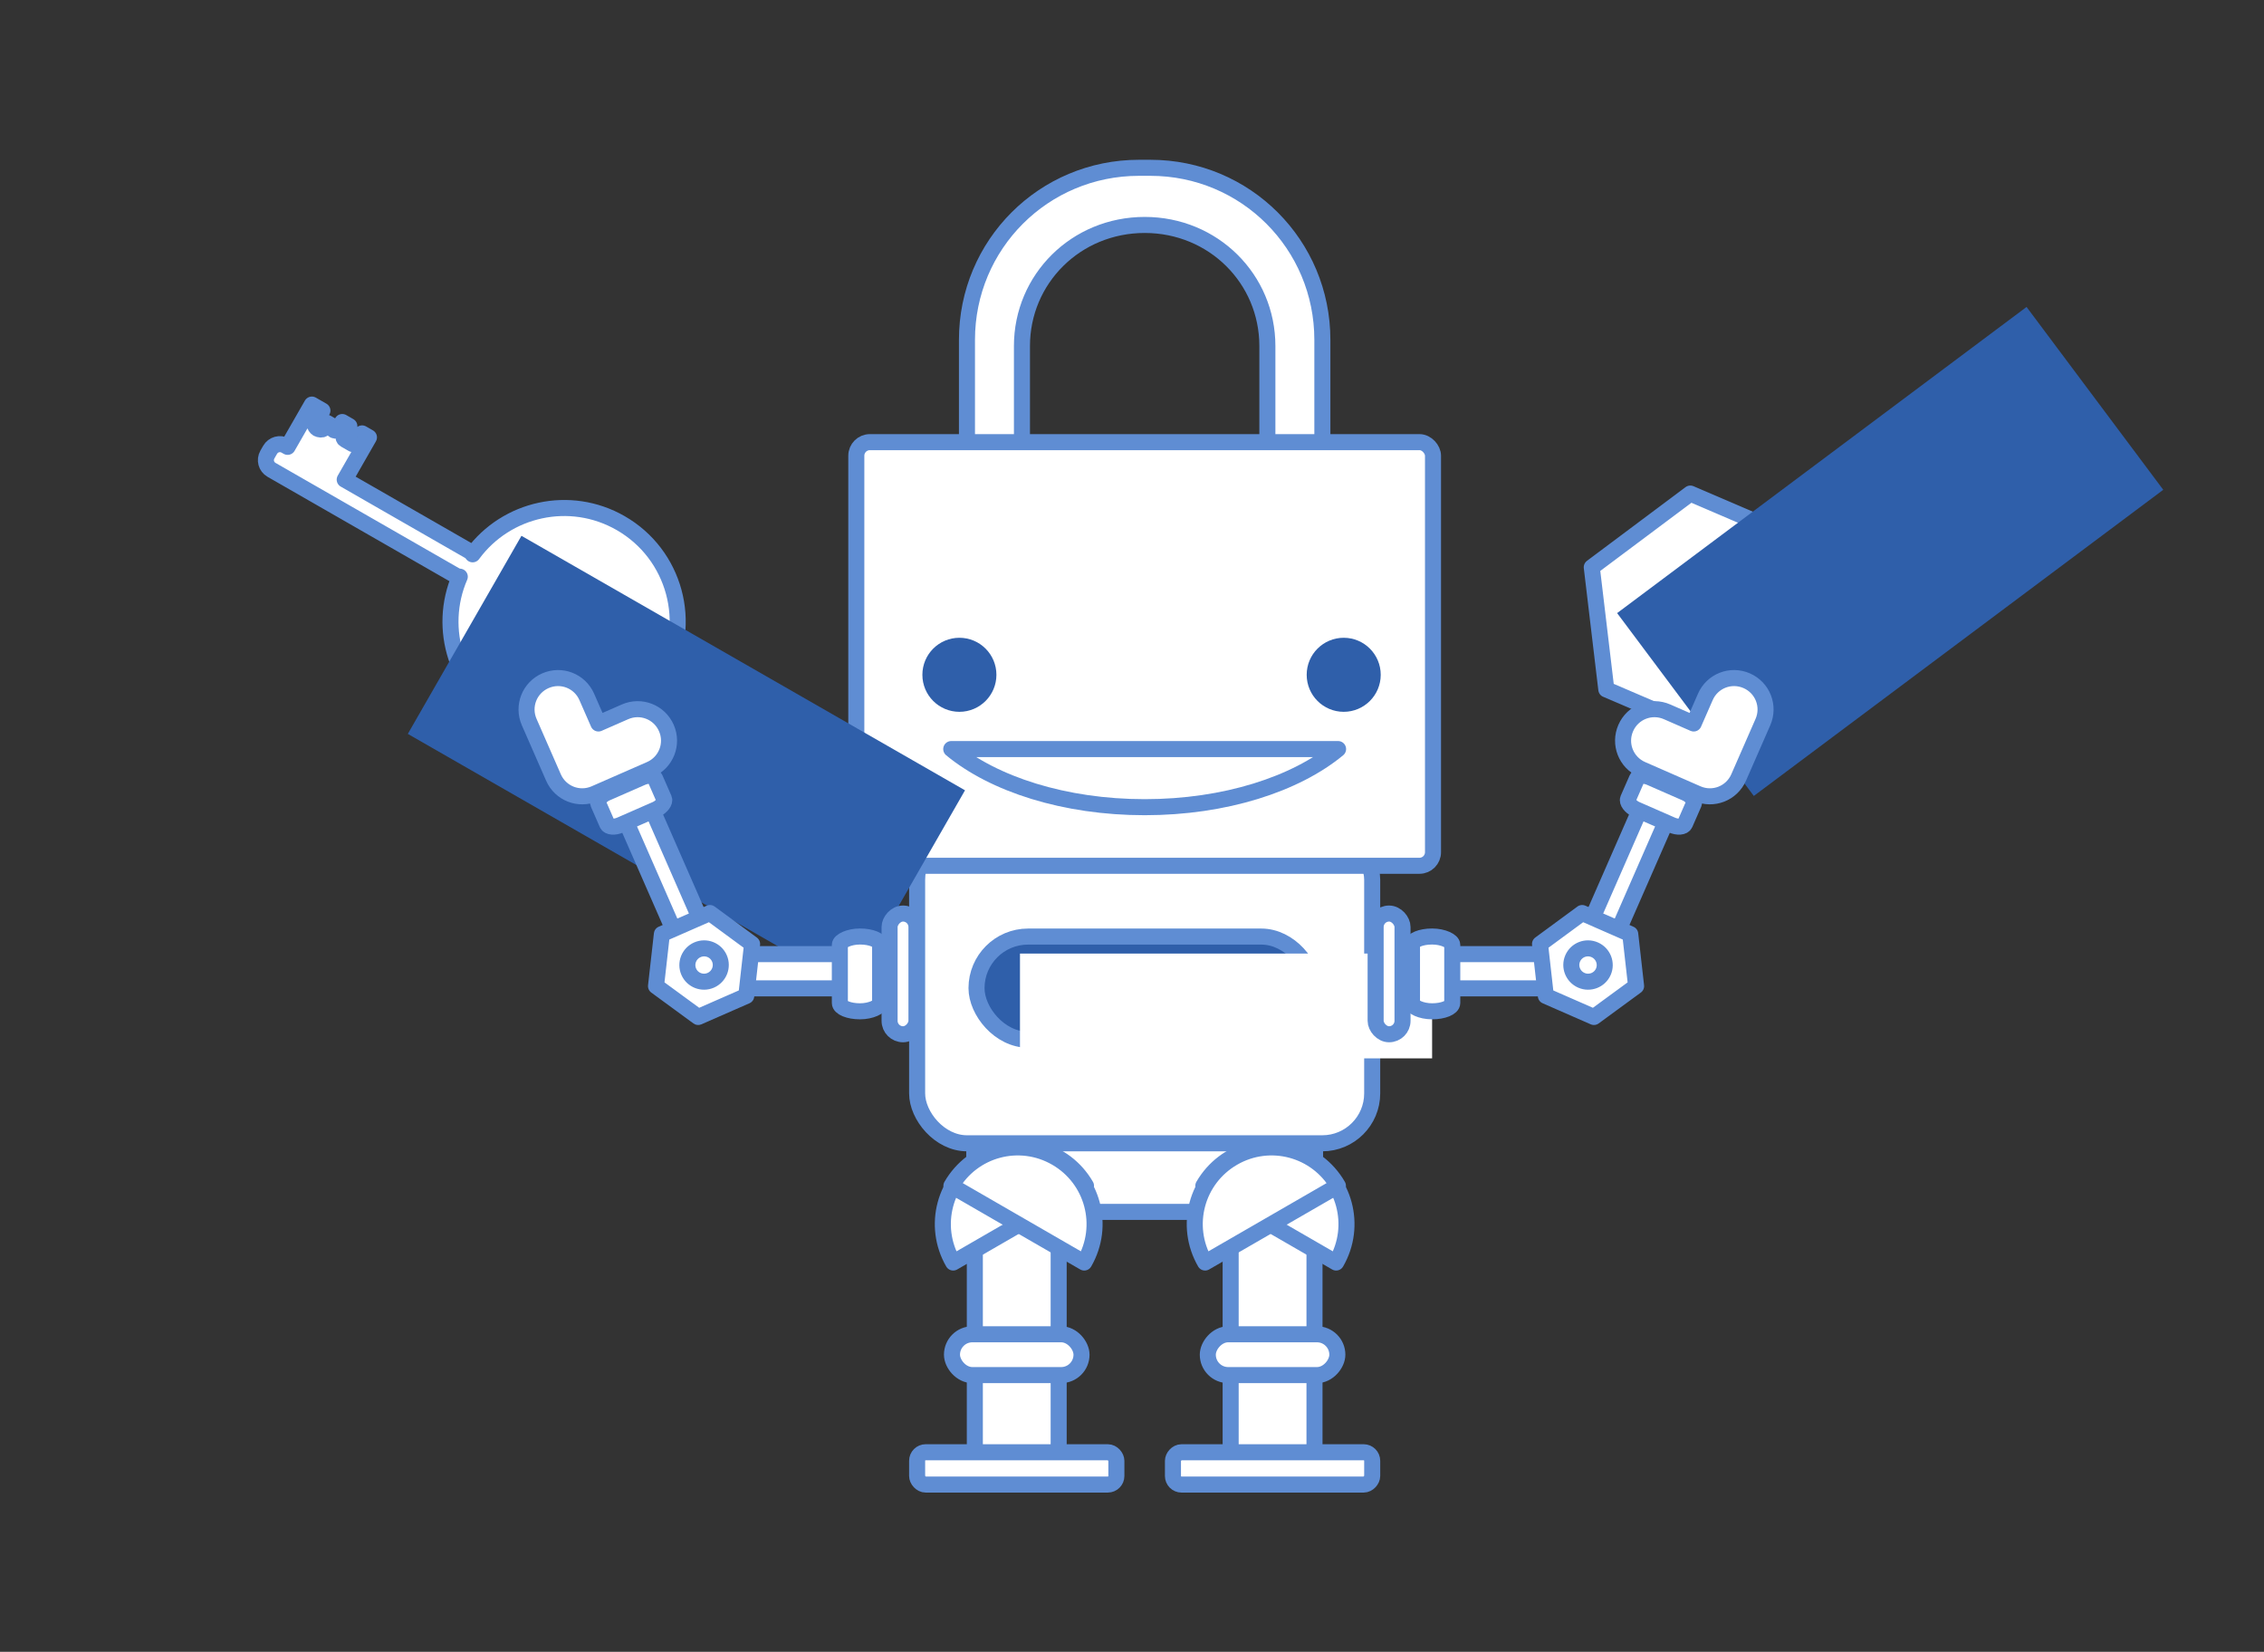 <?xml version="1.0" encoding="UTF-8" standalone="no"?>
<!-- Created with Inkscape (http://www.inkscape.org/) -->

<svg
   xmlns:dc="http://purl.org/dc/elements/1.1/"
   xmlns:cc="http://creativecommons.org/ns#"
   xmlns:rdf="http://www.w3.org/1999/02/22-rdf-syntax-ns#"
   xmlns:svg="http://www.w3.org/2000/svg"
   xmlns="http://www.w3.org/2000/svg"
   xmlns:sodipodi="http://sodipodi.sourceforge.net/DTD/sodipodi-0.dtd"
   xmlns:inkscape="http://www.inkscape.org/namespaces/inkscape"
   width="600"
   height="437.72"
   id="svg3428"
   version="1.1"
   inkscape:version="0.48.3.1 r9886"
   sodipodi:docname="step1a-install-wizard.svg">
  <rect width="100%" height="100%" fill="#333333" stroke="none"/>
  <defs
     id="defs3430" />
  <sodipodi:namedview
     id="base"
     pagecolor="#ffffff"
     bordercolor="#666666"
     borderopacity="1.0"
     inkscape:pageopacity="0.0"
     inkscape:pageshadow="2"
     inkscape:zoom="0.70872576"
     inkscape:cx="56.056282"
     inkscape:cy="157.14286"
     inkscape:document-units="px"
     inkscape:current-layer="layer1"
     showgrid="false"
     fit-margin-top="0"
     fit-margin-left="0"
     fit-margin-right="0"
     fit-margin-bottom="0"
     inkscape:window-width="1280"
     inkscape:window-height="727"
     inkscape:window-x="0"
     inkscape:window-y="25"
     inkscape:window-maximized="1" />
  <g
     inkscape:label="Layer 1"
     inkscape:groupmode="layer"
     id="layer1"
     transform="translate(440,-213.499)">
    <g
       id="g7405"
       transform="matrix(1.063,0,0,1.063,-504.28,-6.526)"
       clip-path="none">
      <path
         inkscape:connector-curvature="0"
         id="path14503"
         d="m 460.94,378.844 -3.624,-30.451 24.574,-18.372 24.491,10.51 42.006,-31.405 c 1.247,-0.932 2.997,-0.679 3.929,0.567 l 0.815,1.089 c 0.932,1.247 0.679,2.997 -0.567,3.929 l -1.141,0.853 1.202,1.608 6.103,8.163 -2.438,1.823 -2.288,-3.061 c -0.233,-0.312 -1.082,-0.081 -1.378,0.14 -0.295,0.221 -0.809,1.009 -0.576,1.321 l 1.034,1.383 -1.349,1.008 c 0,0 -0.668,-0.39 -0.98,-0.157 l -0.156,0.116 c -0.312,0.233 -0.377,0.686 -0.144,0.997 l 1.254,1.678 -1.643,1.228 -1.655,-2.214 c -0.233,-0.312 -0.686,-0.377 -0.997,-0.144 l -1.799,1.345 c -0.312,0.233 -0.377,0.686 -0.144,0.997 l 1.655,2.214 -1.591,1.189 -6.103,-8.163 -1.202,-1.608 -27.687,20.699 3.155,26.434 -24.574,18.372 -28.181,-12.091 z"
         style="color:#000000;fill:#ffffff;fill-opacity:1;fill-rule:nonzero;stroke:#5f8dd3;stroke-width:4;stroke-linecap:round;stroke-linejoin:round;stroke-miterlimit:4;stroke-opacity:1;stroke-dasharray:none;stroke-dashoffset:0;marker:none;visibility:visible;display:inline;overflow:visible;enable-background:accumulate" />
      <flowRoot
         xml:space="preserve"
         id="flowRoot14505"
         style="font-size:13px;font-style:normal;font-variant:normal;font-weight:bold;font-stretch:normal;text-align:start;line-height:125%;letter-spacing:0px;word-spacing:0px;writing-mode:lr-tb;text-anchor:start;fill:#2f5faa;fill-opacity:1;stroke:none;font-family:Dosis;-inkscape-font-specification:Dosis Bold"
         transform="matrix(1.284,-0.96,0.96,1.284,-294.355,-927.083)"><flowRegion
           id="flowRegion14507"><rect
             id="rect14509"
             width="79.5"
             height="35.5"
             x="-102"
             y="926"
             style="font-size:13px;font-style:normal;font-variant:normal;font-weight:bold;font-stretch:normal;text-align:start;line-height:125%;writing-mode:lr-tb;text-anchor:start;fill:#2f5faa;fill-opacity:1;font-family:Dosis;-inkscape-font-specification:Dosis Bold" /></flowRegion><flowPara
           id="flowPara14511"
           style="font-size:13px;font-style:normal;font-variant:normal;font-weight:bold;font-stretch:normal;text-align:start;line-height:125%;letter-spacing:-0.558px;writing-mode:lr-tb;text-anchor:start;fill:#2f5faa;fill-opacity:1;font-family:Dosis;-inkscape-font-specification:Dosis Bold">PUB</flowPara></flowRoot>      <rect
         ry="11.256"
         rx="11.256"
         y="447.333"
         x="303.365"
         height="61.75"
         width="84.965"
         id="rect14324"
         style="color:#000000;fill:#ffffff;fill-opacity:1;fill-rule:nonzero;stroke:#5f8dd3;stroke-width:4;stroke-linecap:round;stroke-linejoin:round;stroke-miterlimit:4;stroke-opacity:1;stroke-dasharray:none;stroke-dashoffset:0;marker:none;visibility:visible;display:inline;overflow:visible;enable-background:accumulate" />
      <rect
         style="color:#000000;fill:#ffffff;fill-opacity:1;fill-rule:nonzero;stroke:#5f8dd3;stroke-width:4;stroke-linecap:round;stroke-linejoin:round;stroke-miterlimit:4;stroke-opacity:1;stroke-dasharray:none;stroke-dashoffset:0;marker:none;visibility:visible;display:inline;overflow:visible;enable-background:accumulate"
         id="rect14326"
         width="113.454"
         height="78.131"
         x="289.12"
         y="413.857"
         rx="12.44"
         ry="12.44" />
      <path
         id="path14328"
         d="m 344.434,248.815 c -23.766,0 -42.89,19.124 -42.89,42.89 l 0,79.147 c 0,23.766 19.124,42.912 42.89,42.912 l 2.827,0 c 23.766,0 42.89,-19.147 42.89,-42.912 l 0,-79.147 c 0,-23.766 -19.124,-42.89 -42.89,-42.89 l -2.827,0 z m 1.424,14.245 c 17.122,0 30.582,13.459 30.582,30.181 l 0,63.345 c 0,16.722 -13.459,30.181 -30.582,30.181 -17.122,0 -30.604,-13.459 -30.604,-30.181 l 0,-63.345 c 0,-16.722 13.482,-30.181 30.604,-30.181 z"
         style="color:#000000;fill:#ffffff;fill-opacity:1;fill-rule:nonzero;stroke:#5f8dd3;stroke-width:4;stroke-linecap:round;stroke-linejoin:round;stroke-miterlimit:4;stroke-opacity:1;stroke-dasharray:none;stroke-dashoffset:0;marker:none;visibility:visible;display:inline;overflow:visible;enable-background:accumulate"
         inkscape:connector-curvature="0" />
      <rect
         style="color:#000000;fill:#ffffff;fill-opacity:1;fill-rule:nonzero;stroke:#5f8dd3;stroke-width:4;stroke-linecap:round;stroke-linejoin:round;stroke-miterlimit:4;stroke-opacity:1;stroke-dasharray:none;stroke-dashoffset:0;marker:none;visibility:visible;display:inline;overflow:visible;enable-background:accumulate"
         id="rect14330"
         width="143.777"
         height="105.606"
         x="273.959"
         y="317.203"
         rx="3.38"
         ry="3.38" />
      <path
         style="color:#000000;fill:#ffffff;fill-opacity:1;fill-rule:nonzero;stroke:#5f8dd3;stroke-width:4;stroke-linecap:round;stroke-linejoin:round;stroke-miterlimit:4;stroke-opacity:1;stroke-dasharray:none;stroke-dashoffset:0;marker:none;visibility:visible;display:inline;overflow:visible;enable-background:accumulate"
         d="m 297.627,393.712 c 10.563,8.742 28.224,14.49 48.232,14.49 20.006,0 37.647,-5.749 48.209,-14.49 z"
         id="path14332"
         inkscape:connector-curvature="0"
         sodipodi:nodetypes="cscc" />
      <path
         sodipodi:type="arc"
         style="color:#000000;fill:#2f5faa;fill-opacity:1;fill-rule:nonzero;stroke:#2f5faa;stroke-width:5.194;stroke-linecap:round;stroke-linejoin:round;stroke-miterlimit:4;stroke-opacity:1;stroke-dasharray:none;stroke-dashoffset:0;marker:none;visibility:visible;display:inline;overflow:visible;enable-background:accumulate"
         id="path14334"
         sodipodi:cx="307.48431"
         sodipodi:cy="407.66223"
         sodipodi:rx="9.388834"
         sodipodi:ry="9.388834"
         d="m 316.873,407.662 c 0,5.185 -4.204,9.389 -9.389,9.389 -5.185,0 -9.389,-4.204 -9.389,-9.389 0,-5.185 4.204,-9.389 9.389,-9.389 5.185,0 9.389,4.204 9.389,9.389 z"
         transform="matrix(0.77,0,0,0.77,62.896,61.301)" />
      <path
         d="m 316.873,407.662 c 0,5.185 -4.204,9.389 -9.389,9.389 -5.185,0 -9.389,-4.204 -9.389,-9.389 0,-5.185 4.204,-9.389 9.389,-9.389 5.185,0 9.389,4.204 9.389,9.389 z"
         sodipodi:ry="9.388834"
         sodipodi:rx="9.388834"
         sodipodi:cy="407.66223"
         sodipodi:cx="307.48431"
         id="path14336"
         style="color:#000000;fill:#2f5faa;fill-opacity:1;fill-rule:nonzero;stroke:#2f5faa;stroke-width:5.194;stroke-linecap:round;stroke-linejoin:round;stroke-miterlimit:4;stroke-opacity:1;stroke-dasharray:none;stroke-dashoffset:0;marker:none;visibility:visible;display:inline;overflow:visible;enable-background:accumulate"
         sodipodi:type="arc"
         transform="matrix(0.77,0,0,0.77,158.708,61.301)" />
      <rect
         ry="12.857"
         rx="12.857"
         y="440.455"
         x="303.927"
         height="25.714"
         width="83.84"
         id="rect14338"
         style="color:#000000;fill:#2f5faa;fill-opacity:1;fill-rule:nonzero;stroke:#5f8dd3;stroke-width:4;stroke-linecap:round;stroke-linejoin:round;stroke-miterlimit:4;stroke-opacity:1;stroke-dasharray:none;stroke-dashoffset:0;marker:none;visibility:visible;display:inline;overflow:visible;enable-background:accumulate" />
      <flowRoot
         xml:space="preserve"
         id="flowRoot14340"
         style="font-size:13px;font-style:normal;font-variant:normal;font-weight:bold;font-stretch:normal;text-align:start;line-height:125%;letter-spacing:-1px;word-spacing:0px;writing-mode:lr-tb;text-anchor:start;fill:#ffffff;fill-opacity:1;stroke:none;font-family:PXL-2000-12 0;-inkscape-font-specification:PXL-2000-12 0 Bold"
         transform="matrix(1.161,0,0,1.161,694.41,-276.287)"><flowRegion
           id="flowRegion14342"><rect
             id="rect14344"
             width="88.5"
             height="22.5"
             x="-327"
             y="621"
             style="font-size:13px;font-style:normal;font-variant:normal;font-weight:bold;font-stretch:normal;text-align:start;line-height:125%;letter-spacing:-1px;writing-mode:lr-tb;text-anchor:start;fill:#ffffff;fill-opacity:1;font-family:PXL-2000-12 0;-inkscape-font-specification:PXL-2000-12 0 Bold" /></flowRegion><flowPara
           id="flowPara14346">GnuPG</flowPara></flowRoot>      <path
         style="color:#000000;fill:#ffffff;fill-opacity:1;fill-rule:nonzero;stroke:#5f8dd3;stroke-width:4;stroke-linecap:round;stroke-linejoin:round;stroke-miterlimit:4;stroke-opacity:1;stroke-dasharray:none;stroke-dashoffset:0;marker:none;visibility:visible;display:inline;overflow:visible;enable-background:accumulate"
         d="m 459.667,452.415 c -1.083,-0.77 -2.329,-1.466 -3.354,-2.261 -2.155,-1.669 -4.078,-3.505 -6.052,-5.323 l -31.502,0 0,8.532 40.908,0 0,-0.948 z"
         id="path14602"
         inkscape:connector-curvature="0" />
      <rect
         style="color:#000000;fill:#ffffff;fill-opacity:1;fill-rule:nonzero;stroke:#5f8dd3;stroke-width:4;stroke-linecap:round;stroke-linejoin:round;stroke-miterlimit:4;stroke-opacity:1;stroke-dasharray:none;stroke-dashoffset:0;marker:none;visibility:visible;display:inline;overflow:visible;enable-background:accumulate"
         id="rect14352"
         width="6.703"
         height="30.092"
         x="403.432"
         y="434.717"
         rx="3.351"
         ry="3.351" />
      <rect
         ry="2.077"
         rx="5.021"
         y="440.44"
         x="412.494"
         height="18.646"
         width="10.041"
         id="rect14358"
         style="color:#000000;fill:#ffffff;fill-opacity:1;fill-rule:nonzero;stroke:#5f8dd3;stroke-width:4;stroke-linecap:round;stroke-linejoin:round;stroke-miterlimit:4;stroke-opacity:1;stroke-dasharray:none;stroke-dashoffset:0;marker:none;visibility:visible;display:inline;overflow:visible;enable-background:accumulate" />
      <g
         id="g14604"
         inkscape:transform-center-y="-12.545321"
         transform="matrix(2.137,0.936,-0.936,2.137,-632.149,-1916.134)"
         inkscape:transform-center-x="-6.8407688"
         style="stroke:#5f8dd3;stroke-width:1.714;stroke-miterlimit:4;stroke-opacity:1;stroke-dasharray:none">
        <path
           id="path14350"
           d="m 832.281,720.5 0,18.875 -0.969,0 c 0.846,0.779 1.67,1.566 2.594,2.281 0.439,0.34 0.973,0.639 1.438,0.969 l 0,-22.125 -3.062,0 z"
           style="color:#000000;fill:#ffffff;fill-opacity:1;fill-rule:nonzero;stroke:#5f8dd3;stroke-width:1.714;stroke-linecap:round;stroke-linejoin:round;stroke-miterlimit:4;stroke-opacity:1;stroke-dasharray:none;stroke-dashoffset:0;marker:none;visibility:visible;display:inline;overflow:visible;enable-background:accumulate"
           inkscape:connector-curvature="0" />
        <g
           id="g14590"
           style="stroke:#5f8dd3;stroke-width:1.714;stroke-miterlimit:4;stroke-opacity:1;stroke-dasharray:none">
          <path
             inkscape:connector-curvature="0"
             style="color:#000000;fill:#ffffff;fill-opacity:1;fill-rule:nonzero;stroke:#5f8dd3;stroke-width:1.714;stroke-linecap:round;stroke-linejoin:round;stroke-miterlimit:4;stroke-opacity:1;stroke-dasharray:none;stroke-dashoffset:0;marker:none;visibility:visible;display:inline;overflow:visible;enable-background:accumulate"
             d="m 837.208,706.218 c -1.862,0 -3.357,1.496 -3.357,3.357 l 0,3.1 -3.1,0 c -1.862,0 -3.357,1.496 -3.357,3.357 0,1.862 1.496,3.358 3.357,3.358 l 6.457,0 c 1.862,0 3.358,-1.496 3.358,-3.358 l 0,-6.457 c 0,-1.862 -1.496,-3.357 -3.358,-3.357 z"
             id="path14354" />
          <rect
             ry="0.67"
             rx="1.244"
             y="719.824"
             x="830.662"
             height="3.727"
             width="6.636"
             id="rect14356"
             style="color:#000000;fill:#ffffff;fill-opacity:1;fill-rule:nonzero;stroke:#5f8dd3;stroke-width:1.714;stroke-linecap:round;stroke-linejoin:round;stroke-miterlimit:4;stroke-opacity:1;stroke-dasharray:none;stroke-dashoffset:0;marker:none;visibility:visible;display:inline;overflow:visible;enable-background:accumulate" />
          <g
             id="g14360"
             transform="matrix(0.305,0,0,0.305,707.601,484.086)"
             style="color:#000000;fill:#ffffff;fill-opacity:1;fill-rule:nonzero;stroke:#5f8dd3;stroke-width:5.616;stroke-linecap:round;stroke-linejoin:round;stroke-miterlimit:4;stroke-opacity:1;stroke-dasharray:none;stroke-dashoffset:0;marker:none;visibility:visible;display:inline;overflow:visible;enable-background:accumulate">
            <path
               inkscape:connector-curvature="0"
               id="path14362"
               d="m 404.777,825.973 -9.17,15.866 9.17,15.84 18.39,0 9.195,-15.84 -9.195,-15.866 -18.39,0 z"
               style="color:#000000;fill:#ffffff;fill-opacity:1;fill-rule:nonzero;stroke:#5f8dd3;stroke-width:5.616;stroke-linecap:round;stroke-linejoin:round;stroke-miterlimit:4;stroke-opacity:1;stroke-dasharray:none;stroke-dashoffset:0;marker:none;visibility:visible;display:inline;overflow:visible;enable-background:accumulate" />
            <path
               inkscape:connector-curvature="0"
               id="path14364"
               d="m 413.972,836.006 c 3.235,0 5.859,2.612 5.859,5.832 0,3.22 -2.624,5.832 -5.859,5.832 -3.235,0 -5.859,-2.612 -5.859,-5.832 0,-3.22 2.624,-5.832 5.859,-5.832 z"
               style="color:#000000;fill:#ffffff;fill-opacity:1;fill-rule:nonzero;stroke:#5f8dd3;stroke-width:5.616;stroke-linecap:round;stroke-linejoin:round;stroke-miterlimit:4;stroke-opacity:1;stroke-dasharray:none;stroke-dashoffset:0;marker:none;visibility:visible;display:inline;overflow:visible;enable-background:accumulate" />
          </g>
        </g>
      </g>
      <rect
         ry="0.679"
         rx="0.604"
         y="503.63"
         x="303.507"
         height="68.64"
         width="20.901"
         id="rect14386"
         style="color:#000000;fill:#ffffff;fill-opacity:1;fill-rule:nonzero;stroke:#5f8dd3;stroke-width:4;stroke-linecap:round;stroke-linejoin:round;stroke-miterlimit:4;stroke-opacity:1;stroke-dasharray:none;stroke-dashoffset:0;marker:none;visibility:visible;display:inline;overflow:visible;enable-background:accumulate" />
      <path
         style="color:#000000;fill:#ffffff;fill-opacity:1;fill-rule:nonzero;stroke:#5f8dd3;stroke-width:4;stroke-linecap:round;stroke-linejoin:round;stroke-miterlimit:4;stroke-opacity:1;stroke-dasharray:none;stroke-dashoffset:0;marker:none;visibility:visible;display:inline;overflow:visible;enable-background:accumulate"
         d="m 331.222,502.591 c -5.296,-9.172 -16.943,-12.293 -26.116,-6.998 -9.172,5.296 -12.293,16.943 -6.998,26.116 z"
         id="path14388"
         inkscape:connector-curvature="0"
         sodipodi:nodetypes="cscc" />
      <rect
         style="color:#000000;fill:#ffffff;fill-opacity:1;fill-rule:nonzero;stroke:#5f8dd3;stroke-width:4;stroke-linecap:round;stroke-linejoin:round;stroke-miterlimit:4;stroke-opacity:1;stroke-dasharray:none;stroke-dashoffset:0;marker:none;visibility:visible;display:inline;overflow:visible;enable-background:accumulate"
         id="rect14390"
         width="49.675"
         height="8.057"
         x="289.12"
         y="569.004"
         rx="2.137"
         ry="2.137" />
      <path
         sodipodi:nodetypes="cscc"
         inkscape:connector-curvature="0"
         id="path14392"
         d="m 297.667,502.591 c 5.296,-9.172 16.943,-12.293 26.116,-6.998 9.172,5.296 12.293,16.943 6.998,26.116 z"
         style="color:#000000;fill:#ffffff;fill-opacity:1;fill-rule:nonzero;stroke:#5f8dd3;stroke-width:4;stroke-linecap:round;stroke-linejoin:round;stroke-miterlimit:4;stroke-opacity:1;stroke-dasharray:none;stroke-dashoffset:0;marker:none;visibility:visible;display:inline;overflow:visible;enable-background:accumulate" />
      <rect
         style="color:#000000;fill:#ffffff;fill-opacity:1;fill-rule:nonzero;stroke:#5f8dd3;stroke-width:4;stroke-linecap:round;stroke-linejoin:round;stroke-miterlimit:4;stroke-opacity:1;stroke-dasharray:none;stroke-dashoffset:0;marker:none;visibility:visible;display:inline;overflow:visible;enable-background:accumulate"
         id="rect14394"
         width="32.296"
         height="10.177"
         x="297.809"
         y="539.597"
         rx="5.088"
         ry="5.088" />
      <rect
         style="color:#000000;fill:#ffffff;fill-opacity:1;fill-rule:nonzero;stroke:#5f8dd3;stroke-width:4;stroke-linecap:round;stroke-linejoin:round;stroke-miterlimit:4;stroke-opacity:1;stroke-dasharray:none;stroke-dashoffset:0;marker:none;visibility:visible;display:inline;overflow:visible;enable-background:accumulate"
         id="rect14398"
         width="20.901"
         height="68.64"
         x="-388.188"
         y="503.63"
         rx="0.604"
         ry="0.679"
         transform="scale(-1,1)" />
      <path
         sodipodi:nodetypes="cscc"
         inkscape:connector-curvature="0"
         id="path14400"
         d="m 360.473,502.591 c 5.296,-9.172 16.943,-12.293 26.116,-6.998 9.172,5.296 12.293,16.943 6.998,26.116 z"
         style="color:#000000;fill:#ffffff;fill-opacity:1;fill-rule:nonzero;stroke:#5f8dd3;stroke-width:4;stroke-linecap:round;stroke-linejoin:round;stroke-miterlimit:4;stroke-opacity:1;stroke-dasharray:none;stroke-dashoffset:0;marker:none;visibility:visible;display:inline;overflow:visible;enable-background:accumulate" />
      <rect
         ry="2.137"
         rx="2.137"
         y="569.004"
         x="-402.575"
         height="8.057"
         width="49.675"
         id="rect14402"
         style="color:#000000;fill:#ffffff;fill-opacity:1;fill-rule:nonzero;stroke:#5f8dd3;stroke-width:4;stroke-linecap:round;stroke-linejoin:round;stroke-miterlimit:4;stroke-opacity:1;stroke-dasharray:none;stroke-dashoffset:0;marker:none;visibility:visible;display:inline;overflow:visible;enable-background:accumulate"
         transform="scale(-1,1)" />
      <path
         style="color:#000000;fill:#ffffff;fill-opacity:1;fill-rule:nonzero;stroke:#5f8dd3;stroke-width:4;stroke-linecap:round;stroke-linejoin:round;stroke-miterlimit:4;stroke-opacity:1;stroke-dasharray:none;stroke-dashoffset:0;marker:none;visibility:visible;display:inline;overflow:visible;enable-background:accumulate"
         d="m 394.028,502.591 c -5.296,-9.172 -16.943,-12.293 -26.116,-6.998 -9.172,5.296 -12.293,16.943 -6.998,26.116 z"
         id="path14404"
         inkscape:connector-curvature="0"
         sodipodi:nodetypes="cscc" />
      <rect
         ry="5.088"
         rx="5.088"
         y="539.597"
         x="-393.885"
         height="10.177"
         width="32.296"
         id="rect14406"
         style="color:#000000;fill:#ffffff;fill-opacity:1;fill-rule:nonzero;stroke:#5f8dd3;stroke-width:4;stroke-linecap:round;stroke-linejoin:round;stroke-miterlimit:4;stroke-opacity:1;stroke-dasharray:none;stroke-dashoffset:0;marker:none;visibility:visible;display:inline;overflow:visible;enable-background:accumulate"
         transform="scale(-1,1)" />
      <path
         inkscape:connector-curvature="0"
         id="path14515"
         d="m 225.671,376.039 c -7.787,13.571 -25.106,18.274 -38.674,10.49 -12.623,-7.242 -17.543,-22.736 -11.898,-35.787 -0.387,-0.036 -0.775,-0.147 -1.136,-0.354 l -45.795,-26.276 c -1.345,-0.771 -1.805,-2.472 -1.034,-3.816 l 0.674,-1.175 c 0.771,-1.345 2.482,-1.824 3.827,-1.052 l 0.541,0.31 6.047,-10.539 2.63,1.509 -1.894,3.302 c -0.193,0.336 0.354,1.021 0.673,1.204 0.319,0.183 1.242,0.341 1.435,0.005 l 0.856,-1.492 1.455,0.835 c 0,0 -0.092,0.765 0.244,0.958 l 0.168,0.096 c 0.336,0.193 0.776,0.074 0.969,-0.262 l 1.038,-1.809 1.772,1.017 -1.37,2.388 c -0.193,0.336 -0.074,0.776 0.262,0.969 l 1.94,1.113 c 0.336,0.193 0.776,0.074 0.969,-0.262 l 1.37,-2.388 1.716,0.985 -6.047,10.539 31.021,17.799 c 0.36,0.207 0.641,0.505 0.868,0.82 8.419,-11.46 24.277,-15.031 36.9,-7.788 13.567,7.784 18.258,25.092 10.472,38.663 z"
         style="color:#000000;fill:#ffffff;fill-opacity:1;fill-rule:nonzero;stroke:#5f8dd3;stroke-width:4;stroke-linecap:round;stroke-linejoin:round;stroke-miterlimit:4;stroke-opacity:1;stroke-dasharray:none;stroke-dashoffset:0;marker:none;visibility:visible;display:inline;overflow:visible;enable-background:accumulate" />
      <flowRoot
         transform="matrix(1.391,0.798,-0.798,1.391,1071.304,-866.116)"
         style="font-size:13px;font-style:normal;font-variant:normal;font-weight:bold;font-stretch:normal;text-align:start;line-height:125%;letter-spacing:0px;word-spacing:0px;writing-mode:lr-tb;text-anchor:start;fill:#2f5faa;fill-opacity:1;stroke:none;font-family:Dosis;-inkscape-font-specification:Dosis Bold"
         id="flowRoot14517"
         xml:space="preserve"><flowRegion
           id="flowRegion14519"><rect
             style="font-size:13px;font-style:normal;font-variant:normal;font-weight:bold;font-stretch:normal;text-align:start;line-height:125%;writing-mode:lr-tb;text-anchor:start;fill:#2f5faa;fill-opacity:1;font-family:Dosis;-inkscape-font-specification:Dosis Bold"
             y="926"
             x="-102"
             height="35.5"
             width="79.5"
             id="rect14521" /></flowRegion><flowPara
           style="font-size:13px;font-style:normal;font-variant:normal;font-weight:bold;font-stretch:normal;text-align:start;line-height:125%;letter-spacing:-0.558px;writing-mode:lr-tb;text-anchor:start;fill:#2f5faa;fill-opacity:1;font-family:Dosis;-inkscape-font-specification:Dosis Bold"
           id="flowPara14523">PRIV</flowPara></flowRoot>      <path
         id="path14613"
         d="m 232.722,452.415 c 1.083,-0.77 2.329,-1.466 3.354,-2.261 2.155,-1.669 4.078,-3.505 6.052,-5.323 l 31.502,0 0,8.532 -40.908,0 0,-0.948 z"
         style="color:#000000;fill:#ffffff;fill-opacity:1;fill-rule:nonzero;stroke:#5f8dd3;stroke-width:4;stroke-linecap:round;stroke-linejoin:round;stroke-miterlimit:4;stroke-opacity:1;stroke-dasharray:none;stroke-dashoffset:0;marker:none;visibility:visible;display:inline;overflow:visible;enable-background:accumulate"
         inkscape:connector-curvature="0" />
      <rect
         ry="3.351"
         rx="3.351"
         y="434.717"
         x="-288.956"
         height="30.092"
         width="6.703"
         id="rect14615"
         style="color:#000000;fill:#ffffff;fill-opacity:1;fill-rule:nonzero;stroke:#5f8dd3;stroke-width:4;stroke-linecap:round;stroke-linejoin:round;stroke-miterlimit:4;stroke-opacity:1;stroke-dasharray:none;stroke-dashoffset:0;marker:none;visibility:visible;display:inline;overflow:visible;enable-background:accumulate"
         transform="scale(-1,1)" />
      <rect
         style="color:#000000;fill:#ffffff;fill-opacity:1;fill-rule:nonzero;stroke:#5f8dd3;stroke-width:4;stroke-linecap:round;stroke-linejoin:round;stroke-miterlimit:4;stroke-opacity:1;stroke-dasharray:none;stroke-dashoffset:0;marker:none;visibility:visible;display:inline;overflow:visible;enable-background:accumulate"
         id="rect14617"
         width="10.041"
         height="18.646"
         x="-279.895"
         y="440.44"
         rx="5.021"
         ry="2.077"
         transform="scale(-1,1)" />
      <g
         inkscape:transform-center-x="6.8407201"
         transform="matrix(-2.137,0.936,0.936,2.137,1324.538,-1916.134)"
         inkscape:transform-center-y="-12.545321"
         id="g14619"
         style="stroke:#5f8dd3;stroke-width:1.714;stroke-miterlimit:4;stroke-opacity:1;stroke-dasharray:none">
        <path
           inkscape:connector-curvature="0"
           style="color:#000000;fill:#ffffff;fill-opacity:1;fill-rule:nonzero;stroke:#5f8dd3;stroke-width:1.714;stroke-linecap:round;stroke-linejoin:round;stroke-miterlimit:4;stroke-opacity:1;stroke-dasharray:none;stroke-dashoffset:0;marker:none;visibility:visible;display:inline;overflow:visible;enable-background:accumulate"
           d="m 832.281,720.5 0,18.875 -0.969,0 c 0.846,0.779 1.67,1.566 2.594,2.281 0.439,0.34 0.973,0.639 1.438,0.969 l 0,-22.125 -3.062,0 z"
           id="path14621" />
        <g
           id="g14623"
           style="stroke:#5f8dd3;stroke-width:1.714;stroke-miterlimit:4;stroke-opacity:1;stroke-dasharray:none">
          <path
             id="path14625"
             d="m 837.208,706.218 c -1.862,0 -3.357,1.496 -3.357,3.357 l 0,3.1 -3.1,0 c -1.862,0 -3.357,1.496 -3.357,3.357 0,1.862 1.496,3.358 3.357,3.358 l 6.457,0 c 1.862,0 3.358,-1.496 3.358,-3.358 l 0,-6.457 c 0,-1.862 -1.496,-3.357 -3.358,-3.357 z"
             style="color:#000000;fill:#ffffff;fill-opacity:1;fill-rule:nonzero;stroke:#5f8dd3;stroke-width:1.714;stroke-linecap:round;stroke-linejoin:round;stroke-miterlimit:4;stroke-opacity:1;stroke-dasharray:none;stroke-dashoffset:0;marker:none;visibility:visible;display:inline;overflow:visible;enable-background:accumulate"
             inkscape:connector-curvature="0" />
          <rect
             style="color:#000000;fill:#ffffff;fill-opacity:1;fill-rule:nonzero;stroke:#5f8dd3;stroke-width:1.714;stroke-linecap:round;stroke-linejoin:round;stroke-miterlimit:4;stroke-opacity:1;stroke-dasharray:none;stroke-dashoffset:0;marker:none;visibility:visible;display:inline;overflow:visible;enable-background:accumulate"
             id="rect14627"
             width="6.636"
             height="3.727"
             x="830.662"
             y="719.824"
             rx="1.244"
             ry="0.67" />
          <g
             style="color:#000000;fill:#ffffff;fill-opacity:1;fill-rule:nonzero;stroke:#5f8dd3;stroke-width:5.616;stroke-linecap:round;stroke-linejoin:round;stroke-miterlimit:4;stroke-opacity:1;stroke-dasharray:none;stroke-dashoffset:0;marker:none;visibility:visible;display:inline;overflow:visible;enable-background:accumulate"
             transform="matrix(0.305,0,0,0.305,707.601,484.086)"
             id="g14629">
            <path
               style="color:#000000;fill:#ffffff;fill-opacity:1;fill-rule:nonzero;stroke:#5f8dd3;stroke-width:5.616;stroke-linecap:round;stroke-linejoin:round;stroke-miterlimit:4;stroke-opacity:1;stroke-dasharray:none;stroke-dashoffset:0;marker:none;visibility:visible;display:inline;overflow:visible;enable-background:accumulate"
               d="m 404.777,825.973 -9.17,15.866 9.17,15.84 18.39,0 9.195,-15.84 -9.195,-15.866 -18.39,0 z"
               id="path14631"
               inkscape:connector-curvature="0" />
            <path
               style="color:#000000;fill:#ffffff;fill-opacity:1;fill-rule:nonzero;stroke:#5f8dd3;stroke-width:5.616;stroke-linecap:round;stroke-linejoin:round;stroke-miterlimit:4;stroke-opacity:1;stroke-dasharray:none;stroke-dashoffset:0;marker:none;visibility:visible;display:inline;overflow:visible;enable-background:accumulate"
               d="m 413.972,836.006 c 3.235,0 5.859,2.612 5.859,5.832 0,3.22 -2.624,5.832 -5.859,5.832 -3.235,0 -5.859,-2.612 -5.859,-5.832 0,-3.22 2.624,-5.832 5.859,-5.832 z"
               id="path14633"
               inkscape:connector-curvature="0" />
          </g>
        </g>
      </g>
    </g>
  </g>
</svg>
